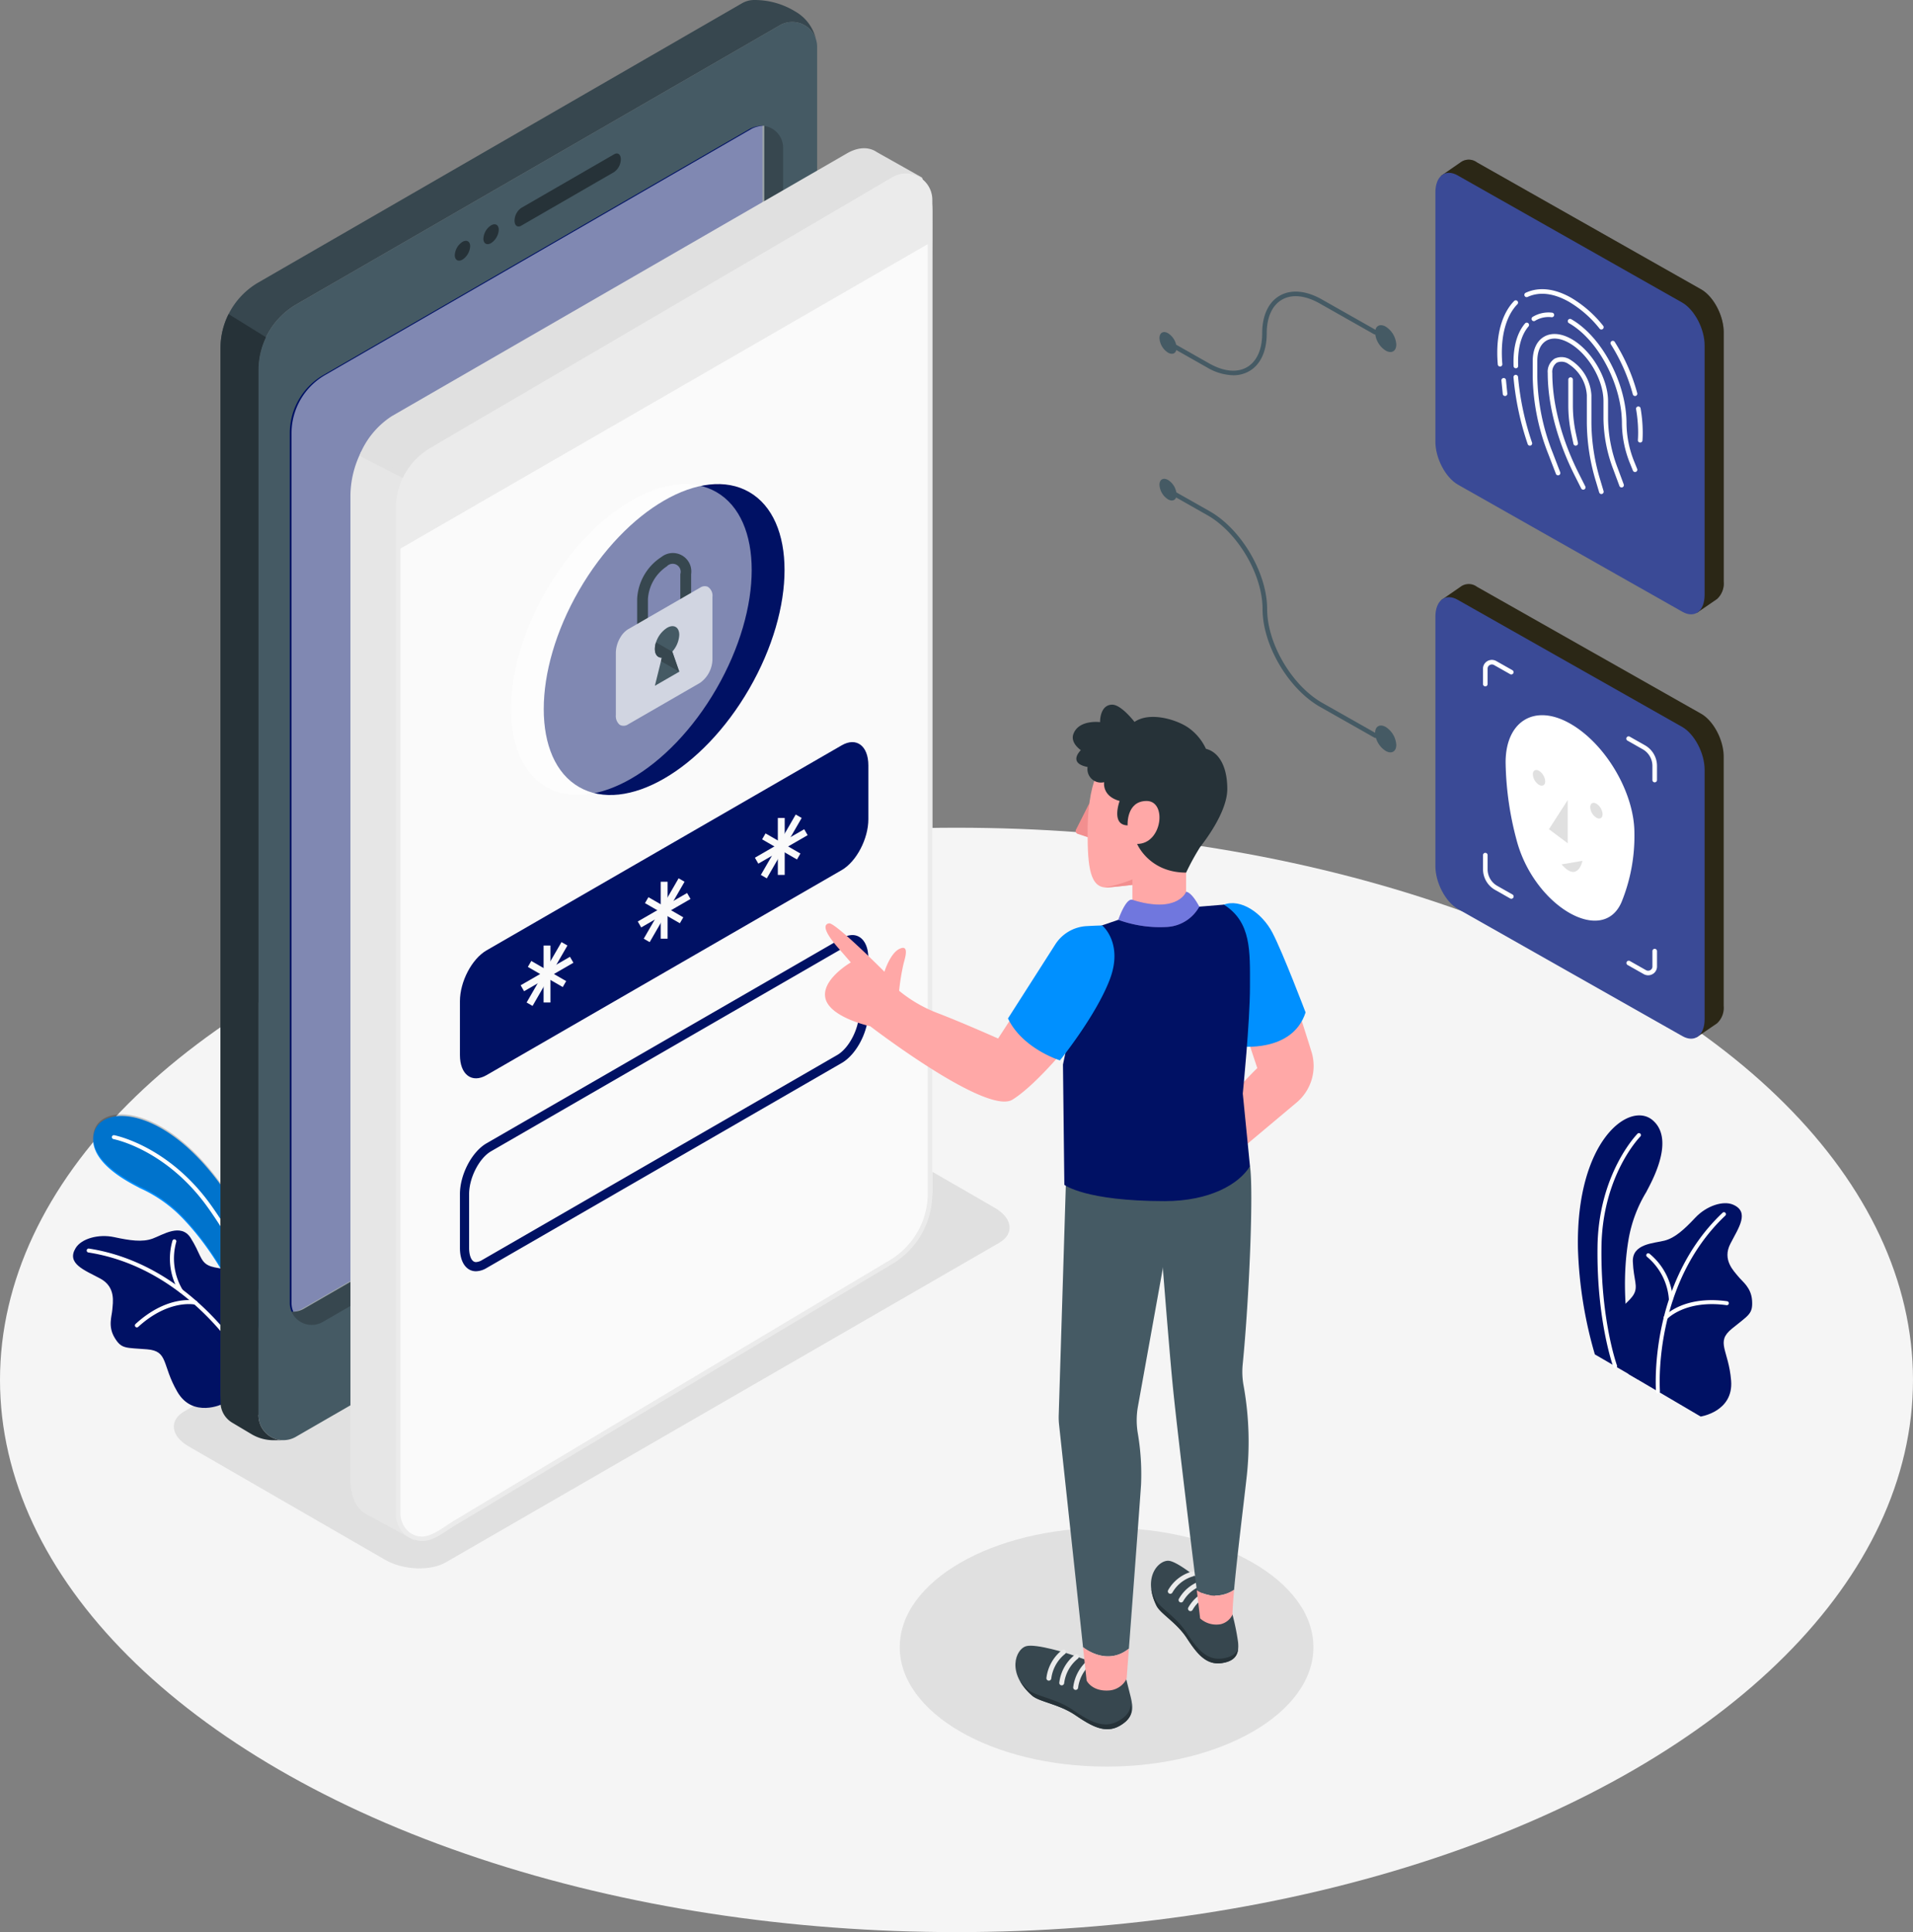 <svg id="Group_2122" data-name="Group 2122" xmlns="http://www.w3.org/2000/svg" width="417.645" height="421.848" viewBox="0 0 417.645 421.848">
  <rect x="0" y="0" width="417.645" height="421.848" fill="#808080" stroke="none"/>
  <defs>
    <style>
      .cls-1 {
        fill: #f5f5f5;
      }

      .cls-2 {
        fill: #e0e0e0;
      }

      .cls-3 {
        fill: #001164;
      }

      .cls-14, .cls-4 {
        fill: #fff;
      }

      .cls-22, .cls-5 {
        fill: #0090ff;
      }

      .cls-6 {
        opacity: 0.2;
      }

      .cls-7 {
        fill: #37474f;
      }

      .cls-8 {
        fill: #455a64;
      }

      .cls-9 {
        fill: #263238;
      }

      .cls-10, .cls-14 {
        opacity: 0.5;
      }

      .cls-11 {
        fill: #e6e6e6;
      }

      .cls-12 {
        fill: #fafafa;
      }

      .cls-13 {
        fill: #ebebeb;
      }

      .cls-15 {
        fill: #d1d5e1;
      }

      .cls-16 {
        opacity: 0.3;
      }

      .cls-17 {
        fill: #2b2716;
      }

      .cls-18 {
        fill: #3a4a96;
      }

      .cls-19 {
        fill: #ffa8a7;
      }

      .cls-20 {
        fill: #f28f8f;
      }

      .cls-21 {
        fill: #ba68c8;
      }

      .cls-22 {
        opacity: 0.4;
      }
    </style>
  </defs>
  <g id="Floor" transform="translate(0 180.72)">
    <ellipse id="Ellipse_13" data-name="Ellipse 13" class="cls-1" cx="208.822" cy="120.564" rx="208.822" ry="120.564"/>
  </g>
  <g id="Shadows" transform="translate(37.947 237.072)">
    <ellipse id="Ellipse_14" data-name="Ellipse 14" class="cls-2" cx="45.158" cy="26.072" rx="45.158" ry="26.072" transform="translate(158.486 96.491)"/>
    <path id="Path_938" data-name="Path 938" class="cls-2" d="M259.3,327.05,138.513,396.8c-3.4,1.962-9.334,1.716-13.258-.55L82.371,371.491c-3.924-2.265-4.35-5.692-.952-7.654l120.789-69.751c3.4-1.962,9.334-1.715,13.258.55l42.884,24.759C262.274,321.66,262.7,325.088,259.3,327.05Z" transform="translate(-79.125 -292.762)"/>
  </g>
  <g id="Plants" transform="translate(15.947 243.309)">
    <g id="Group_2084" data-name="Group 2084" transform="translate(328.537 0.221)">
      <g id="Group_2082" data-name="Group 2082">
        <path id="Path_939" data-name="Path 939" class="cls-3" d="M389.365,351.4l9.515,5.527s-4.8-15.326-2.137-30.743a29.556,29.556,0,0,1,3.87-10.263c.747-1.553,6.484-11.169,1.434-15.6s-16.9,4.384-16.368,28.129A92.3,92.3,0,0,0,389.365,351.4Z" transform="translate(-385.662 -299.219)"/>
        <path id="Path_941" data-name="Path 941" class="cls-4" d="M393.788,354.406a.431.431,0,0,1-.4-.283c-.036-.1-3.634-10.09-3.444-26.113.19-16.12,8.661-24.716,8.746-24.8a.432.432,0,0,1,.609.613c-.083.082-8.307,8.451-8.492,24.2-.188,15.852,3.355,25.709,3.391,25.806a.432.432,0,0,1-.257.554A.42.42,0,0,1,393.788,354.406Z" transform="translate(-385.662 -299.219)"/>
      </g>
      <g id="Group_2083" data-name="Group 2083" transform="translate(7.246 19.166)">
        <path id="Path_942" data-name="Path 942" class="cls-3" d="M396.744,355.723l15.719,9.244s7.2-1.06,6.652-7.835-3.468-8.371.173-11.348,4.58-3.174,4.406-6.091-2.137-4.191-3.06-5.347-3.5-3.582-1.687-7.1,4.266-6.918.622-8.53c-2.176-.963-5.834.243-8.26,2.817s-4.425,4.426-6.723,5.023-7.089.646-6.927,4.6,1.189,5.326.229,7.084C396.078,341.554,388.352,343.337,396.744,355.723Z" transform="translate(-392.908 -318.385)"/>
        <path id="Path_944" data-name="Path 944" class="cls-4" d="M403.145,359.919a.432.432,0,0,1-.43-.4c-.019-.235-1.73-23.673,14.554-39.063a.432.432,0,0,1,.593.627c-15.976,15.1-14.3,38.134-14.286,38.365a.431.431,0,0,1-.395.465Z" transform="translate(-392.908 -318.385)"/>
        <path id="Path_945" data-name="Path 945" class="cls-4" d="M405.964,339.834a.432.432,0,0,1-.431-.4,13.342,13.342,0,0,0-4.778-9.343.432.432,0,0,1,.505-.7,13.968,13.968,0,0,1,5.135,9.98.433.433,0,0,1-.4.462Z" transform="translate(-392.908 -318.385)"/>
        <path id="Path_946" data-name="Path 946" class="cls-4" d="M404.8,343.833a.432.432,0,0,1-.322-.72c.17-.189,4.268-4.62,13.747-3.318a.432.432,0,1,1-.118.855c-8.992-1.234-12.948,3-12.987,3.041A.43.43,0,0,1,404.8,343.833Z" transform="translate(-392.908 -318.385)"/>
      </g>
    </g>
    <g id="Group_2087" data-name="Group 2087">
      <g id="Group_2085" data-name="Group 2085" transform="translate(4.395)">
        <path id="Path_947" data-name="Path 947" class="cls-5" d="M101.124,337.943l-4.7,9.949s-4.742-15.344-15.683-26.527a29.548,29.548,0,0,0-9.01-6.255c-1.5-.855-11.676-5.519-10.033-12.035s16.4-5.977,29.438,13.877A92.26,92.26,0,0,1,101.124,337.943Z" transform="translate(-61.52 -298.999)"/>
        <path id="Path_948" data-name="Path 948" class="cls-6" d="M101.124,337.943l-4.7,9.949s-4.742-15.344-15.683-26.527a29.548,29.548,0,0,0-9.01-6.255c-1.5-.855-11.676-5.519-10.033-12.035s16.4-5.977,29.438,13.877A92.26,92.26,0,0,1,101.124,337.943Z" transform="translate(-61.52 -299.352)"/>
        <path id="Path_949" data-name="Path 949" class="cls-4" d="M98.94,343a.43.43,0,0,1-.418-.324c-.027-.1-2.7-10.228-11.849-23.174-9.088-12.862-20.608-15.087-20.723-15.108a.432.432,0,0,1,.154-.85c.119.021,11.971,2.293,21.274,15.459,9.247,13.088,11.953,23.356,11.979,23.458a.431.431,0,0,1-.31.525A.4.4,0,0,1,98.94,343Z" transform="translate(-61.52 -298.999)"/>
      </g>
      <g id="Group_2086" data-name="Group 2086" transform="translate(0 25.335)">
        <path id="Path_950" data-name="Path 950" class="cls-3" d="M97.5,345.685l-7.7,16.531s-6.529,3.211-9.924-2.677-1.893-8.862-6.58-9.247-5.573-.014-7.085-2.516-.618-4.663-.514-6.139.849-4.934-2.64-6.8-7.438-3.276-5.352-6.672c1.245-2.027,4.942-3.11,8.4-2.366s6.155,1.133,8.387.321,6.2-3.49,8.316-.139,2.042,5.061,3.83,5.963C90.007,333.64,97.381,330.724,97.5,345.685Z" transform="translate(-57.125 -324.334)"/>
        <path id="Path_952" data-name="Path 952" class="cls-4" d="M94.363,352.849a.431.431,0,0,1-.374-.217c-.115-.2-11.808-20.116-33.533-23.486a.432.432,0,0,1,.133-.853C82.73,331.727,94.62,352,94.737,352.2a.432.432,0,0,1-.374.647Z" transform="translate(-57.125 -324.334)"/>
        <path id="Path_953" data-name="Path 953" class="cls-4" d="M80.647,337.909a.432.432,0,0,1-.373-.214,13.962,13.962,0,0,1-1.435-11.131.431.431,0,1,1,.812.291,13.344,13.344,0,0,0,1.368,10.4.432.432,0,0,1-.155.591A.427.427,0,0,1,80.647,337.909Z" transform="translate(-57.125 -324.334)"/>
        <path id="Path_954" data-name="Path 954" class="cls-4" d="M71.06,345.509a.431.431,0,0,1-.29-.75c7.063-6.448,12.956-5.125,13.2-5.066a.431.431,0,0,1-.2.839c-.058-.012-5.717-1.255-12.42,4.864A.431.431,0,0,1,71.06,345.509Z" transform="translate(-57.125 -324.334)"/>
      </g>
    </g>
  </g>
  <g id="Device" transform="translate(48.142)">
    <g id="Group_2093" data-name="Group 2093">
      <g id="Group_2088" data-name="Group 2088">
        <path id="Path_955" data-name="Path 955" class="cls-7" d="M219.574,66.394Z" transform="translate(-89.32 -55.69)"/>
        <path id="Path_956" data-name="Path 956" class="cls-7" d="M97.608,136.505a16.592,16.592,0,0,1,8.3-14.371L211.424,61.212a5.435,5.435,0,0,1,7.893,3.061,9.4,9.4,0,0,0-4.341-5.97l-.376-.224a16.964,16.964,0,0,0-8.681-2.389h0a5.38,5.38,0,0,0-2.783.735L97.617,117.347a16.594,16.594,0,0,0-8.3,14.371V359.912a5.434,5.434,0,0,0,8.151,4.706l.137-.079Z" transform="translate(-89.32 -55.69)"/>
      </g>
      <path id="Path_957" data-name="Path 957" class="cls-8" d="M211.277,308.483,105.758,369.4a5.433,5.433,0,0,1-8.15-4.7V136.505a16.592,16.592,0,0,1,8.3-14.371L211.424,61.212a5.434,5.434,0,0,1,8.15,4.706V294.112A16.594,16.594,0,0,1,211.277,308.483Z" transform="translate(-89.32 -55.69)"/>
      <path id="Path_958" data-name="Path 958" class="cls-9" d="M97.608,364.7V136.505a16.571,16.571,0,0,1,1.64-7.183l-8.159-5.052a16.585,16.585,0,0,0-1.769,7.448v230.1a5.228,5.228,0,0,0,2.553,4.491l4.206,2.505a9.421,9.421,0,0,0,4.819,1.326h2.078A5.439,5.439,0,0,1,97.608,364.7Z" transform="translate(-89.32 -55.69)"/>
      <g id="Group_2091" data-name="Group 2091" transform="translate(15.119 27.456)">
        <path id="Path_959" data-name="Path 959" class="cls-7" d="M207.645,83.146v191.8a14.651,14.651,0,0,1-7.326,12.69l-93.179,53.8a4.745,4.745,0,0,1-2.311.641,4.805,4.805,0,0,0,6.808,2.245l93.179-53.8a14.653,14.653,0,0,0,7.326-12.69V87.932A4.8,4.8,0,0,0,207.645,83.146Z" transform="translate(-104.439 -83.146)"/>
        <g id="Group_2089" data-name="Group 2089" transform="translate(0 0)">
          <path id="Path_960" data-name="Path 960" class="cls-3" d="M104.829,342.074a4.745,4.745,0,0,0,2.311-.641l93.179-53.8a14.651,14.651,0,0,0,7.326-12.69V83.146a6.312,6.312,0,0,0-2.7.631l-93.179,53.8a14.656,14.656,0,0,0-7.327,12.69v189.9a4.776,4.776,0,0,0,.4,1.937Z" transform="translate(-104.439 -83.146)"/>
        </g>
        <g id="Group_2090" data-name="Group 2090" class="cls-10" transform="translate(0.39)">
          <path id="Path_961" data-name="Path 961" class="cls-4" d="M104.829,342.074a4.745,4.745,0,0,0,2.311-.641l93.179-53.8a14.651,14.651,0,0,0,7.326-12.69V83.146a6.312,6.312,0,0,0-2.7.631l-93.179,53.8a14.656,14.656,0,0,0-7.327,12.69v189.9a4.776,4.776,0,0,0,.4,1.937Z" transform="translate(-104.439 -83.146)"/>
        </g>
      </g>
      <g id="Group_2092" data-name="Group 2092" transform="translate(51.148 33.511)">
        <path id="Path_962" data-name="Path 962" class="cls-9" d="M143.824,109.463a3.71,3.71,0,0,1-1.678,2.906c-.927.535-1.678.1-1.678-.969a3.708,3.708,0,0,1,1.678-2.906C143.072,107.959,143.824,108.393,143.824,109.463Z" transform="translate(-140.468 -89.201)"/>
        <path id="Path_963" data-name="Path 963" class="cls-9" d="M150.066,105.859a3.71,3.71,0,0,1-1.678,2.906c-.927.535-1.678.1-1.678-.968a3.708,3.708,0,0,1,1.678-2.907C149.314,104.355,150.066,104.789,150.066,105.859Z" transform="translate(-140.468 -89.201)"/>
        <path id="Path_964" data-name="Path 964" class="cls-9" d="M175.261,93.25l-20.295,11.718c-.8.463-1.454-.029-1.454-1.1h0a3.478,3.478,0,0,1,1.454-2.776l20.295-11.718c.8-.463,1.453.029,1.453,1.1h0A3.48,3.48,0,0,1,175.261,93.25Z" transform="translate(-140.468 -89.201)"/>
      </g>
      <path id="Path_965" data-name="Path 965" class="cls-9" d="M171.827,315.682h0c1.212,0,2,1.286,2,3.275,0,3.127-1.956,6.9-4.271,8.234l-9.707,5.6a2.939,2.939,0,0,1-1.446.452c-1.212,0-1.995-1.286-1.995-3.276,0-3.126,1.955-6.9,4.27-8.233l9.707-5.605a2.947,2.947,0,0,1,1.446-.451m0-.829a3.759,3.759,0,0,0-1.86.562l-9.707,5.6c-2.588,1.494-4.686,5.5-4.686,8.951,0,2.57,1.163,4.1,2.825,4.1a3.757,3.757,0,0,0,1.861-.563l9.707-5.6c2.587-1.494,4.685-5.5,4.685-8.952,0-2.569-1.163-4.1-2.825-4.1Z" transform="translate(-89.32 -55.69)"/>
    </g>
  </g>
  <g id="Screen" transform="translate(76.507 32.367)">
    <g id="Group_2109" data-name="Group 2109">
      <g id="Group_2098" data-name="Group 2098">
        <g id="Group_2096" data-name="Group 2096">
          <g id="Group_2094" data-name="Group 2094" transform="translate(0 66.23)">
            <path id="Path_966" data-name="Path 966" class="cls-11" d="M118.185,163.707V378.694c0,3.894,1.431,6.511,3.618,7.369l.062.021.01.01,9.29,5.09-.051-8.269-1.032-222.928-9.812-5.019A21.19,21.19,0,0,0,118.185,163.707Z" transform="translate(-117.685 -154.287)"/>
            <path id="Path_967" data-name="Path 967" class="cls-11" d="M131.67,392.031l-10.056-5.51c-2.492-1.029-3.929-3.935-3.929-7.827V163.707a21.755,21.755,0,0,1,2.132-8.95l.22-.47,10.544,5.393v.3l1.032,222.929Zm-9.555-6.375,8.545,4.681-.046-7.419-1.031-222.625-9.073-4.641a20.528,20.528,0,0,0-1.825,8.055V378.694c0,3.512,1.235,6.093,3.3,6.9l.128.06Z" transform="translate(-117.685 -154.287)"/>
          </g>
          <g id="Group_2095" data-name="Group 2095" transform="translate(2.086)">
            <path id="Path_968" data-name="Path 968" class="cls-2" d="M120.27,154.968l9.812,5.019L235.089,98.9,242.1,94.82l-9.689-5.458-.276-.164v-.01c-1.544-.93-3.567-.869-5.795.419L126.944,147A17.918,17.918,0,0,0,120.27,154.968Z" transform="translate(-119.771 -88.057)"/>
            <path id="Path_969" data-name="Path 969" class="cls-2" d="M130.082,160.487a.5.5,0,0,1-.228-.055l-9.811-5.018a.5.5,0,0,1-.226-.656,18.407,18.407,0,0,1,6.877-8.195l99.4-57.389c2.3-1.329,4.539-1.478,6.3-.414a.417.417,0,0,1,.073.054l.2.118,9.68,5.452a.5.5,0,0,1,.006.868L130.333,160.419A.5.5,0,0,1,130.082,160.487Zm-9.15-5.742,9.134,4.672,111.028-64.59-9.213-5.2a.511.511,0,0,1-.075-.054c-1.428-.819-3.276-.654-5.215.466l-99.4,57.389A17.108,17.108,0,0,0,120.932,154.745Z" transform="translate(-119.771 -88.057)"/>
          </g>
          <path id="Path_970" data-name="Path 970" class="cls-12" d="M127.813,169.114V383.13c0,3.372,1.073,5.795,2.79,6.929l.562.307c1.493.705,3.363.552,5.4-.624L184.609,362,235.958,331.1a18.645,18.645,0,0,0,8.759-15.465v-214c0-3.261-1-5.622-2.616-6.807a3.828,3.828,0,0,0-.889-.5,5.844,5.844,0,0,0-5.254.695l-99.4,58.356a14.92,14.92,0,0,0-6.48,6.617A21.275,21.275,0,0,0,127.813,169.114Z" transform="translate(-117.685 -88.057)"/>
        </g>
        <g id="Group_2097" data-name="Group 2097" transform="translate(9.93 5.54)">
          <path id="Path_971" data-name="Path 971" class="cls-12" d="M235.959,331.1c-20.453,12.2-73.661,43.957-100,59.821a5.171,5.171,0,0,1-7.838-4.436V166.416a14.353,14.353,0,0,1,7.1-12.384L236.436,94.71a5.174,5.174,0,0,1,7.791,4.464V316.533A16.956,16.956,0,0,1,235.959,331.1Z" transform="translate(-127.615 -93.597)"/>
          <path id="Path_972" data-name="Path 972" class="cls-13" d="M235.706,330.665q-24.085,14.368-48.159,28.756-14.251,8.519-28.5,17.05-6.508,3.9-13.012,7.8l-5.689,3.417c-1.75,1.053-3.615,2.551-5.548,3.222-3.208,1.115-6.1-1.451-6.182-4.62-.014-.511,0-1.024,0-1.535V182.992c0-5.374-.013-10.748,0-16.122a14.282,14.282,0,0,1,7.136-12.575c2.32-1.372,4.651-2.726,6.976-4.088l32.7-19.165,38.747-22.708c7.349-4.307,14.68-8.647,22.049-12.922,2.281-1.324,5.154-1.194,6.74,1.195a5.493,5.493,0,0,1,.759,3.159c.006,1.917,0,3.835,0,5.753V315.693a17.012,17.012,0,0,1-8.021,14.972c-.547.336-.046,1.2.505.864a17.967,17.967,0,0,0,8.516-15.7V115.111c0-5.226.056-10.455,0-15.68a5.764,5.764,0,0,0-8.878-4.956c-2.437,1.4-4.854,2.845-7.281,4.267l-33.6,19.692-39.1,22.914c-6.913,4.051-13.849,8.068-20.741,12.155a15.229,15.229,0,0,0-7.509,13.308c-.005,1.8,0,3.6,0,5.4V385.436c0,.344-.011.69,0,1.033a5.739,5.739,0,0,0,7.448,5.408c1.888-.631,3.67-2.049,5.37-3.072l5.8-3.485q6.484-3.894,12.973-7.78,28.365-17,56.764-33.936,10.116-6.041,20.234-12.075A.5.5,0,0,0,235.706,330.665Z" transform="translate(-127.615 -93.597)"/>
        </g>
        <path id="Path_973" data-name="Path 973" class="cls-13" d="M135.216,154.032,236.437,94.71a5.174,5.174,0,0,1,7.79,4.464v9.548l-.03,0L128.12,175.74v-9.324A14.355,14.355,0,0,1,135.216,154.032Z" transform="translate(-117.685 -88.057)"/>
      </g>
      <g id="Group_2102" data-name="Group 2102" transform="translate(24.145 64.345)">
        <ellipse id="Ellipse_15" data-name="Ellipse 15" class="cls-3" cx="37.174" cy="21.462" rx="37.174" ry="21.462" transform="translate(7.17 64.386) rotate(-60)"/>
        <ellipse id="Ellipse_16" data-name="Ellipse 16" class="cls-14" cx="37.174" cy="21.462" rx="37.174" ry="21.462" transform="translate(0 64.386) rotate(-60)"/>
        <g id="Group_2101" data-name="Group 2101" transform="translate(33.798 24.093)">
          <path id="Path_974" data-name="Path 974" class="cls-7" d="M181.458,195.443a1.18,1.18,0,0,1-1.179-1.18v-7.774a11.57,11.57,0,0,1,5.3-9.188,4.028,4.028,0,0,1,6.485,3.744v7.773a1.179,1.179,0,1,1-2.359,0v-7.773a1.743,1.743,0,0,0-2.946-1.7,9.275,9.275,0,0,0-4.125,7.145v7.774A1.18,1.18,0,0,1,181.458,195.443Z" transform="translate(-175.628 -176.494)"/>
          <g id="Group_2099" data-name="Group 2099" transform="translate(0 7.177)">
            <path id="Path_975" data-name="Path 975" class="cls-15" d="M195.7,183.806a1.758,1.758,0,0,0-1.666.186l-15.723,9.078a5,5,0,0,0-1.666,1.739,6.751,6.751,0,0,0-1.018,3.389V211.81a2.524,2.524,0,0,0,.783,2.073,1.363,1.363,0,0,0,.274.158h0a1.777,1.777,0,0,0,1.627-.2l15.723-9.077a6.429,6.429,0,0,0,2.684-5.128V186.021A2.3,2.3,0,0,0,195.7,183.806Z" transform="translate(-175.628 -183.672)"/>
          </g>
          <g id="Group_2100" data-name="Group 2100" transform="translate(8.52 15.913)">
            <path id="Path_976" data-name="Path 976" class="cls-8" d="M187.961,197.991l1.515,4.358-5.328,3.075,1.334-5.382.188-.762c-.9.026-1.522-.67-1.522-1.9a4.733,4.733,0,0,1,.249-1.451,5.921,5.921,0,0,1,2.415-3.162c1.471-.849,2.664-.163,2.664,1.538a5.905,5.905,0,0,1-1.525,3.656Z" transform="translate(-184.148 -192.408)"/>
            <path id="Path_977" data-name="Path 977" class="cls-7" d="M185.482,200.042l.188-.762c-.9.026-1.522-.67-1.522-1.9a4.733,4.733,0,0,1,.249-1.451l3.564,2.057,1.515,4.358Z" transform="translate(-184.148 -192.408)"/>
          </g>
        </g>
      </g>
      <g id="Group_2107" data-name="Group 2107" transform="translate(23.906 129.665)">
        <path id="Path_978" data-name="Path 978" class="cls-3" d="M224.947,245.657,147.4,290.429c-3.208,1.852-5.809-.114-5.809-4.392V274.289c0-4.277,2.6-9.246,5.809-11.1l77.547-44.772c3.208-1.852,5.809.114,5.809,4.391v11.748C230.756,238.835,228.155,243.8,224.947,245.657Z" transform="translate(-141.591 -217.722)"/>
        <g id="Group_2106" data-name="Group 2106" transform="translate(13.255 15.806)">
          <g id="Group_2103" data-name="Group 2103" transform="translate(0 27.853)">
            <rect id="Rectangle_112" data-name="Rectangle 112" class="cls-12" width="1.5" height="12.434" transform="translate(5.009 0.752)"/>
            <rect id="Rectangle_113" data-name="Rectangle 113" class="cls-12" width="12.435" height="1.5" transform="translate(0 9.429) rotate(-30.005)"/>
            <rect id="Rectangle_114" data-name="Rectangle 114" class="cls-12" width="1.5" height="8.793" transform="matrix(0.5, -0.866, 0.866, 0.5, 1.576, 5.42)"/>
            <rect id="Rectangle_115" data-name="Rectangle 115" class="cls-12" width="15.229" height="1.5" transform="translate(1.301 13.188) rotate(-59.995)"/>
          </g>
          <g id="Group_2104" data-name="Group 2104" transform="translate(25.568 13.927)">
            <rect id="Rectangle_116" data-name="Rectangle 116" class="cls-12" width="1.5" height="12.435" transform="translate(5.009 0.752)"/>
            <rect id="Rectangle_117" data-name="Rectangle 117" class="cls-12" width="12.434" height="1.5" transform="translate(0 9.428) rotate(-30.005)"/>
            <rect id="Rectangle_118" data-name="Rectangle 118" class="cls-12" width="1.5" height="8.792" transform="matrix(0.5, -0.866, 0.866, 0.5, 1.577, 5.42)"/>
            <rect id="Rectangle_119" data-name="Rectangle 119" class="cls-12" width="15.229" height="1.5" transform="translate(1.302 13.188) rotate(-59.995)"/>
          </g>
          <g id="Group_2105" data-name="Group 2105" transform="translate(51.138)">
            <rect id="Rectangle_120" data-name="Rectangle 120" class="cls-12" width="1.5" height="12.434" transform="translate(5.009 0.752)"/>
            <rect id="Rectangle_121" data-name="Rectangle 121" class="cls-12" width="12.435" height="1.5" transform="matrix(0.866, -0.5, 0.5, 0.866, 0, 9.429)"/>
            <rect id="Rectangle_122" data-name="Rectangle 122" class="cls-12" width="1.5" height="8.792" transform="matrix(0.5, -0.866, 0.866, 0.5, 1.577, 5.421)"/>
            <rect id="Rectangle_123" data-name="Rectangle 123" class="cls-12" width="15.229" height="1.5" transform="matrix(0.5, -0.866, 0.866, 0.5, 1.302, 13.188)"/>
          </g>
        </g>
      </g>
      <g id="Group_2108" data-name="Group 2108" transform="translate(23.906 171.786)">
        <path id="Path_979" data-name="Path 979" class="cls-3" d="M227.254,261.843c1.037,0,1.5,1.551,1.5,3.088v11.748c0,3.572-2.2,7.862-4.809,9.366L146.4,330.817a2.751,2.751,0,0,1-1.306.43c-1.038,0-1.5-1.552-1.5-3.089V316.41c0-3.572,2.2-7.861,4.809-9.366l77.547-44.772a2.749,2.749,0,0,1,1.307-.429m0-2a4.658,4.658,0,0,0-2.306.7L147.4,305.312c-3.208,1.852-5.809,6.821-5.809,11.1v11.748c0,3.185,1.442,5.089,3.5,5.089a4.663,4.663,0,0,0,2.306-.7l77.547-44.772c3.208-1.852,5.809-6.821,5.809-11.1V264.931c0-3.185-1.442-5.088-3.5-5.088Z" transform="translate(-141.591 -259.843)"/>
      </g>
    </g>
  </g>
  <g id="Icons" transform="translate(253.135 34.867)">
    <g id="Group_2110" data-name="Group 2110" transform="translate(0 28.801)">
      <path id="Path_980" data-name="Path 980" class="cls-8" d="M341.391,128.31a5,5,0,0,0,2.311,3.928c1.276.723,2.311.136,2.311-1.31A4.994,4.994,0,0,0,343.7,127C342.426,126.277,341.391,126.863,341.391,128.31Z" transform="translate(-294.313 -119.358)"/>
      <path id="Path_981" data-name="Path 981" class="cls-8" d="M310.417,137.625a11.83,11.83,0,0,1-5.746-1.722l-7.332-4.154a.5.5,0,1,1,.492-.87l7.332,4.154c3.162,1.792,6.1,2.08,8.272.814,2.125-1.239,3.3-3.851,3.3-7.355,0-3.876,1.347-6.8,3.793-8.221,2.494-1.452,5.785-1.165,9.267.809l11.849,6.713a.5.5,0,0,1-.492.87L329.3,121.95c-3.162-1.791-6.1-2.08-8.271-.814-2.126,1.238-3.3,3.851-3.3,7.356,0,3.875-1.346,6.794-3.792,8.219A6.9,6.9,0,0,1,310.417,137.625Z" transform="translate(-294.313 -119.358)"/>
      <path id="Path_982" data-name="Path 982" class="cls-8" d="M294.313,129.506a4.038,4.038,0,0,0,1.869,3.177c1.032.585,1.868.111,1.868-1.059a4.039,4.039,0,0,0-1.868-3.177C295.149,127.863,294.313,128.337,294.313,129.506Z" transform="translate(-294.313 -119.358)"/>
    </g>
    <g id="Group_2111" data-name="Group 2111" transform="translate(0 69.674)">
      <path id="Path_983" data-name="Path 983" class="cls-8" d="M341.391,215.717a5,5,0,0,0,2.311,3.928c1.276.723,2.311.137,2.311-1.309a5,5,0,0,0-2.311-3.928C342.426,213.684,341.391,214.271,341.391,215.717Z" transform="translate(-294.313 -160.231)"/>
      <path id="Path_984" data-name="Path 984" class="cls-8" d="M341.48,216.811a.5.5,0,0,1-.246-.065l-11.848-6.713c-6.93-3.927-12.567-13.512-12.567-21.366,0-7.533-5.41-16.727-12.059-20.5l-7.421-4.2a.5.5,0,1,1,.492-.87l7.421,4.2c6.93,3.927,12.567,13.512,12.567,21.366,0,7.533,5.41,16.728,12.059,20.5l11.849,6.713a.5.5,0,0,1-.247.935Z" transform="translate(-294.313 -160.231)"/>
      <path id="Path_985" data-name="Path 985" class="cls-8" d="M294.313,161.541a4.038,4.038,0,0,0,1.869,3.177c1.032.584,1.868.11,1.868-1.059a4.04,4.04,0,0,0-1.868-3.177C295.149,159.9,294.313,160.371,294.313,161.541Z" transform="translate(-294.313 -160.231)"/>
    </g>
    <g id="Group_2114" data-name="Group 2114" transform="translate(60.233)">
      <g id="Group_2112" data-name="Group 2112">
        <path id="Path_987" data-name="Path 987" class="cls-16" d="M412.594,118.884l-48.98-27.741a2.986,2.986,0,0,0-3.558-.007l-4.232,2.927,2.886,3.568v51.625c0,3.611,2.2,7.806,4.9,9.37l47.764,27.039.225,3.845,4.458-3.056a4.608,4.608,0,0,0,1.436-3.794V128.254C417.5,124.642,415.3,120.448,412.594,118.884Z" transform="translate(-354.546 -90.557)"/>
        <path id="Path_986" data-name="Path 986" class="cls-17" d="M412.594,118.884l-48.98-27.741a2.986,2.986,0,0,0-3.558-.007l-4.232,2.927,2.886,3.568v51.625c0,3.611,2.2,7.806,4.9,9.37l47.764,27.039.225,3.845,4.458-3.056a4.608,4.608,0,0,0,1.436-3.794V128.254C417.5,124.642,415.3,120.448,412.594,118.884Z" transform="translate(-354.546 -90.557)"/>
        <path id="Path_988" data-name="Path 988" class="cls-18" d="M408.43,189.233l-48.98-27.741c-2.708-1.564-4.9-5.759-4.9-9.37V97.716c0-3.611,2.2-5.271,4.9-3.707l48.98,27.741c2.708,1.564,4.9,5.758,4.9,9.369v54.407C413.334,189.137,411.138,190.8,408.43,189.233Z" transform="translate(-354.546 -90.557)"/>
      </g>
      <g id="Group_2113" data-name="Group 2113" transform="translate(13.518 28.272)">
        <path id="Path_989" data-name="Path 989" class="cls-4" d="M398.138,142.154a.5.5,0,0,1-.484-.371,39.98,39.98,0,0,0-4.8-10.92.5.5,0,0,1,.844-.536,41.019,41.019,0,0,1,4.918,11.2.5.5,0,0,1-.352.613A.534.534,0,0,1,398.138,142.154Z" transform="translate(-368.064 -118.83)"/>
        <path id="Path_990" data-name="Path 990" class="cls-4" d="M399.263,152.316h-.034a.5.5,0,0,1-.466-.531c.035-.538.053-1.094.053-1.664a30.216,30.216,0,0,0-.451-5.1.5.5,0,0,1,.987-.169,31.372,31.372,0,0,1,.464,5.273q0,.89-.055,1.729A.5.5,0,0,1,399.263,152.316Z" transform="translate(-368.064 -118.83)"/>
        <path id="Path_991" data-name="Path 991" class="cls-4" d="M368.675,135.722a.5.5,0,0,1-.5-.456c-.076-.868-.114-1.733-.114-2.571,0-4.851,1.307-8.858,3.681-11.284a.5.5,0,1,1,.715.7c-2.19,2.239-3.4,6-3.4,10.585,0,.809.037,1.645.11,2.484a.5.5,0,0,1-.454.541A.347.347,0,0,1,368.675,135.722Z" transform="translate(-368.064 -118.83)"/>
        <path id="Path_992" data-name="Path 992" class="cls-4" d="M390.789,127.633a.5.5,0,0,1-.387-.183,24.319,24.319,0,0,0-6.708-5.879c-3.322-1.882-6.439-2.244-9.01-1.049a.5.5,0,0,1-.422-.907c2.878-1.336,6.308-.963,9.924,1.086a25.347,25.347,0,0,1,6.99,6.116.5.5,0,0,1-.387.816Z" transform="translate(-368.064 -118.83)"/>
        <path id="Path_993" data-name="Path 993" class="cls-4" d="M372.122,136.1a.5.5,0,0,1-.5-.478c-.013-.311-.018-.62-.018-.926,0-3.553.87-6.451,2.515-8.382a.5.5,0,0,1,.762.648c-1.49,1.748-2.277,4.423-2.277,7.734,0,.293.005.588.018.883a.5.5,0,0,1-.479.521Z" transform="translate(-368.064 -118.83)"/>
        <path id="Path_994" data-name="Path 994" class="cls-4" d="M376.045,125.807a.5.5,0,0,1-.262-.926,6.685,6.685,0,0,1,4.245-.925.5.5,0,1,1-.1.995,5.68,5.68,0,0,0-3.624.782A.5.5,0,0,1,376.045,125.807Z" transform="translate(-368.064 -118.83)"/>
        <path id="Path_995" data-name="Path 995" class="cls-4" d="M398.138,158.749a.5.5,0,0,1-.464-.312l-.586-1.45a23.84,23.84,0,0,1-1.812-8.836c0-8.481-5.2-18.295-11.582-21.913a.5.5,0,0,1,.492-.87c6.668,3.777,12.09,13.981,12.09,22.746a22.863,22.863,0,0,0,1.74,8.5l.586,1.45a.5.5,0,0,1-.277.651A.493.493,0,0,1,398.138,158.749Z" transform="translate(-368.064 -118.83)"/>
        <path id="Path_996" data-name="Path 996" class="cls-4" d="M375.181,153a.5.5,0,0,1-.47-.328,62.1,62.1,0,0,1-3.107-14.607.5.5,0,0,1,.462-.534.521.521,0,0,1,.536.462,60.983,60.983,0,0,0,3.048,14.336.5.5,0,0,1-.469.671Z" transform="translate(-368.064 -118.83)"/>
        <path id="Path_997" data-name="Path 997" class="cls-4" d="M395.2,162.122a.5.5,0,0,1-.468-.327l-1.333-3.591a32.2,32.2,0,0,1-2.152-10.993v-3.932c0-4.666-3.35-10.36-7.469-12.693-1.923-1.089-3.7-1.271-5-.511-1.274.742-1.975,2.323-1.975,4.452V138a46.9,46.9,0,0,0,3.345,16.494l1.651,4.3a.5.5,0,0,1-.934.359l-1.651-4.3A47.93,47.93,0,0,1,375.8,138v-3.471c0-2.5.878-4.388,2.472-5.317,1.625-.946,3.754-.765,6,.506,4.4,2.492,7.976,8.576,7.976,13.563v3.932a31.223,31.223,0,0,0,2.089,10.645l1.333,3.592a.5.5,0,0,1-.3.642A.486.486,0,0,1,395.2,162.122Z" transform="translate(-368.064 -118.83)"/>
        <path id="Path_998" data-name="Path 998" class="cls-4" d="M390.789,163.554a.5.5,0,0,1-.479-.358l-.7-2.352a45.2,45.2,0,0,1-1.995-12.779v-6.083a8.691,8.691,0,0,0-4.015-6.822,2.566,2.566,0,0,0-2.542-.284,2.473,2.473,0,0,0-.981,2.268c0,6.752,2.057,14.544,5.791,21.939l1.4,2.783a.5.5,0,1,1-.892.451l-1.4-2.783c-3.8-7.532-5.9-15.484-5.9-22.39a3.412,3.412,0,0,1,1.478-3.133,3.5,3.5,0,0,1,3.537.279,9.792,9.792,0,0,1,4.523,7.692v6.083a44.2,44.2,0,0,0,1.954,12.495l.7,2.352a.5.5,0,0,1-.337.622A.509.509,0,0,1,390.789,163.554Z" transform="translate(-368.064 -118.83)"/>
        <path id="Path_999" data-name="Path 999" class="cls-4" d="M385.183,153a.5.5,0,0,1-.489-.4l-.46-2.139a29.887,29.887,0,0,1-.664-6.255v-5.636a.5.5,0,0,1,1,0v5.636a28.77,28.77,0,0,0,.643,6.045l.46,2.14a.5.5,0,0,1-.384.593A.484.484,0,0,1,385.183,153Z" transform="translate(-368.064 -118.83)"/>
        <path id="Path_1000" data-name="Path 1000" class="cls-4" d="M369.76,142.154a.5.5,0,0,1-.5-.451l-.291-2.925a.5.5,0,0,1,.447-.547.493.493,0,0,1,.547.449l.291,2.925a.5.5,0,0,1-.448.546Z" transform="translate(-368.064 -118.83)"/>
      </g>
    </g>
    <g id="Group_2119" data-name="Group 2119" transform="translate(60.233 92.652)">
      <g id="Group_2115" data-name="Group 2115">
        <path id="Path_1001" data-name="Path 1001" class="cls-17" d="M412.594,211.536l-48.98-27.742a2.987,2.987,0,0,0-3.558-.006l-4.232,2.926,2.886,3.569v51.625c0,3.611,2.2,7.806,4.9,9.37l47.764,27.039.225,3.845,4.458-3.056a4.607,4.607,0,0,0,1.436-3.794V220.9C417.5,217.294,415.3,213.1,412.594,211.536Z" transform="translate(-354.546 -183.209)"/>
        <path id="Path_1003" data-name="Path 1003" class="cls-18" d="M408.43,281.885l-48.98-27.741c-2.708-1.564-4.9-5.759-4.9-9.37V190.368c0-3.611,2.2-5.271,4.9-3.708L408.43,214.4c2.708,1.563,4.9,5.758,4.9,9.369v54.407C413.334,281.789,411.138,283.448,408.43,281.885Z" transform="translate(-354.546 -183.209)"/>
      </g>
      <g id="Group_2116" data-name="Group 2116" transform="translate(10.403 16.556)">
        <path id="Path_1004" data-name="Path 1004" class="cls-4" d="M365.449,205.548a.5.5,0,0,1-.5-.5v-3.373a1.884,1.884,0,0,1,.949-1.641,1.938,1.938,0,0,1,1.948-.013l3.535,2a.5.5,0,0,1-.492.87l-3.535-2a.948.948,0,0,0-.952.006.882.882,0,0,0-.453.777v3.373A.5.5,0,0,1,365.449,205.548Z" transform="translate(-364.949 -199.765)"/>
        <path id="Path_1005" data-name="Path 1005" class="cls-4" d="M371.135,251.925a.5.5,0,0,1-.246-.065l-3.3-1.872a5.174,5.174,0,0,1-2.637-4.486v-3.109a.5.5,0,1,1,1,0V245.5a4.174,4.174,0,0,0,2.129,3.616l3.3,1.872a.5.5,0,0,1-.246.935Z" transform="translate(-364.949 -199.765)"/>
        <path id="Path_1006" data-name="Path 1006" class="cls-4" d="M401,268.631a1.952,1.952,0,0,1-.963-.257l-3.535-2a.5.5,0,0,1,.492-.87l3.535,2a.947.947,0,0,0,.952-.006.881.881,0,0,0,.453-.777v-3.373a.5.5,0,0,1,1,0v3.373a1.883,1.883,0,0,1-.95,1.641A1.949,1.949,0,0,1,401,268.631Z" transform="translate(-364.949 -199.765)"/>
        <path id="Path_1007" data-name="Path 1007" class="cls-4" d="M402.431,226.5a.5.5,0,0,1-.5-.5v-3.108a4.174,4.174,0,0,0-2.129-3.616l-3.3-1.872a.5.5,0,1,1,.492-.87l3.3,1.872a5.174,5.174,0,0,1,2.637,4.486V226A.5.5,0,0,1,402.431,226.5Z" transform="translate(-364.949 -199.765)"/>
      </g>
      <g id="Group_2117" data-name="Group 2117" transform="translate(15.336 28.634)">
        <path id="Path_1008" data-name="Path 1008" class="cls-4" d="M369.884,222.371a69.1,69.1,0,0,0,2.412,16.8c3.808,14.331,18.794,23.147,22.912,13.437A38.184,38.184,0,0,0,398,237.558c0-8.8-6.3-19.5-14.061-23.9C376.022,209.175,369.769,213.337,369.884,222.371Z" transform="translate(-369.882 -211.843)"/>
      </g>
      <path id="Path_1009" data-name="Path 1009" class="cls-2" d="M383.439,230.38V239.8l-4.093-3.064Z" transform="translate(-354.546 -183.209)"/>
      <g id="Group_2118" data-name="Group 2118" transform="translate(21.28 40.6)">
        <path id="Path_1010" data-name="Path 1010" class="cls-2" d="M375.826,224.754a2.918,2.918,0,0,0,1.348,2.293c.745.422,1.349.08,1.349-.764a2.916,2.916,0,0,0-1.349-2.293C376.43,223.568,375.826,223.91,375.826,224.754Z" transform="translate(-375.826 -223.809)"/>
        <path id="Path_1011" data-name="Path 1011" class="cls-2" d="M388.355,231.928a2.915,2.915,0,0,0,1.348,2.293c.745.422,1.349.08,1.349-.764a2.916,2.916,0,0,0-1.349-2.293C388.958,230.742,388.355,231.084,388.355,231.928Z" transform="translate(-375.826 -223.809)"/>
      </g>
      <path id="Path_1012" data-name="Path 1012" class="cls-2" d="M382.09,244.413l4.571-.775S385.687,248.522,382.09,244.413Z" transform="translate(-354.546 -183.209)"/>
    </g>
  </g>
  <g id="Character" transform="translate(180.117 153.851)">
    <g id="Group_2121" data-name="Group 2121">
      <path id="Path_1013" data-name="Path 1013" class="cls-19" d="M308.378,253.2s7.289-.491,11.424,9.64c2.57,6.3,5.7,16.03,7.7,22.494a10.437,10.437,0,0,1-3.26,11.084l-12.71,10.665-4.548-8.27a86.15,86.15,0,0,1,8.683-9.924l-8.683-26.049Z" transform="translate(-221.294 -209.541)"/>
      <path id="Path_1014" data-name="Path 1014" class="cls-5" d="M311.739,284.138s11.577,1.531,14.472-7.4c0,0-4.962-13.066-7.236-17.408s-6.929-7.5-10.6-6.125S311.739,284.138,311.739,284.138Z" transform="translate(-221.294 -209.541)"/>
      <path id="Path_1016" data-name="Path 1016" class="cls-7" d="M304.013,401.4s-5.505-4.714-7.641-4.935-5.84,3.442-2.712,9.8c.87,1.768,4.406,3.683,6.616,7.071s4.2,5.935,7.586,5.472,3.83-2.378,3.609-4.588a52.3,52.3,0,0,0-1.215-6Z" transform="translate(-221.294 -209.541)"/>
      <path id="Path_1017" data-name="Path 1017" class="cls-9" d="M308.043,417.789c-3.492.478-5.542-2.147-7.82-5.64s-5.922-5.466-6.819-7.288a13.047,13.047,0,0,1-.88-2.276,11.244,11.244,0,0,0,1.136,3.676c.871,1.768,4.406,3.683,6.616,7.071s4.2,5.935,7.586,5.472c2.6-.355,3.456-1.564,3.62-3.1C311.034,416.738,310.05,417.515,308.043,417.789Z" transform="translate(-221.294 -209.541)"/>
      <path id="Path_1018" data-name="Path 1018" class="cls-13" d="M301.077,407.457a.536.536,0,0,1-.471-.786,8.6,8.6,0,0,1,5.176-4.057.534.534,0,1,1,.237,1.042,7.643,7.643,0,0,0-4.47,3.519A.535.535,0,0,1,301.077,407.457Z" transform="translate(-221.294 -209.541)"/>
      <path id="Path_1019" data-name="Path 1019" class="cls-13" d="M299.022,405.563a.526.526,0,0,1-.251-.064.533.533,0,0,1-.22-.722,8.6,8.6,0,0,1,5.176-4.057.534.534,0,1,1,.236,1.042,7.639,7.639,0,0,0-4.47,3.519A.534.534,0,0,1,299.022,405.563Z" transform="translate(-221.294 -209.541)"/>
      <path id="Path_1020" data-name="Path 1020" class="cls-13" d="M296.673,403.669a.536.536,0,0,1-.471-.786,8.59,8.59,0,0,1,5.175-4.056.534.534,0,1,1,.236,1.042,7.632,7.632,0,0,0-4.468,3.518A.536.536,0,0,1,296.673,403.669Z" transform="translate(-221.294 -209.541)"/>
      <path id="Path_1021" data-name="Path 1021" class="cls-7" d="M274.732,416.851s-7.373-2.392-9.574-1.733-4.352,5.8,1.35,10.789c1.586,1.388,5.864,1.826,9.439,4.263s6.585,4.135,9.741,2.285,2.9-3.978,2.336-6.286c-.716-2.94-1.29-5.076-1.29-5.076Z" transform="translate(-221.294 -209.541)"/>
      <path id="Path_1022" data-name="Path 1022" class="cls-9" d="M285.449,431.379c-3.252,1.906-6.356.157-10.04-2.355s-8.1-2.964-9.73-4.395a14.087,14.087,0,0,1-1.8-1.885,12.04,12.04,0,0,0,2.634,3.163c1.586,1.388,5.864,1.826,9.439,4.263s6.585,4.135,9.741,2.285c2.417-1.417,2.77-2.965,2.3-4.552C287.971,429.11,287.318,430.283,285.449,431.379Z" transform="translate(-221.294 -209.541)"/>
      <path id="Path_1023" data-name="Path 1023" class="cls-13" d="M272.973,423.658a.467.467,0,0,1-.053,0,.533.533,0,0,1-.48-.582,9.148,9.148,0,0,1,3.427-6.106.534.534,0,1,1,.619.871,8.2,8.2,0,0,0-2.982,5.338A.534.534,0,0,1,272.973,423.658Z" transform="translate(-221.294 -209.541)"/>
      <path id="Path_1024" data-name="Path 1024" class="cls-13" d="M276.018,424.655a.462.462,0,0,1-.053,0,.534.534,0,0,1-.481-.582,9.159,9.159,0,0,1,3.428-6.107.534.534,0,1,1,.619.871,8.209,8.209,0,0,0-2.982,5.338A.535.535,0,0,1,276.018,424.655Z" transform="translate(-221.294 -209.541)"/>
      <path id="Path_1025" data-name="Path 1025" class="cls-13" d="M270.164,422.633l-.053,0a.534.534,0,0,1-.48-.582,9.151,9.151,0,0,1,3.428-6.106.534.534,0,0,1,.619.871,8.2,8.2,0,0,0-2.983,5.338A.534.534,0,0,1,270.164,422.633Z" transform="translate(-221.294 -209.541)"/>
      <g id="Group_2120" data-name="Group 2120" transform="translate(72.366 100.773)">
        <path id="Path_1026" data-name="Path 1026" class="cls-8" d="M310.6,402.8c.66-7.3,2.091-18.742,2.686-24.091a69.218,69.218,0,0,0-.577-20.311,16.66,16.66,0,0,1-.23-4.8c1.445-14.542,2.394-38.11,1.593-43.289l-20.413,4.319s2.5,33.066,3.6,44.065c1.1,11.072,5.207,44.2,5.207,44.2A7.4,7.4,0,0,0,310.6,402.8Z" transform="translate(-293.66 -310.314)"/>
        <path id="Path_1027" data-name="Path 1027" class="cls-19" d="M307.659,410.312a3.856,3.856,0,0,0,2.6-2.1c0-1.151.134-3.072.345-5.408a7.4,7.4,0,0,1-8.139.1l.723,6.142A5.288,5.288,0,0,0,307.659,410.312Z" transform="translate(-293.66 -310.314)"/>
      </g>
      <path id="Path_1028" data-name="Path 1028" class="cls-8" d="M287.637,415.635c.832-11.05,2.441-32.468,2.655-35.831a53.024,53.024,0,0,0-.7-11.114,16.978,16.978,0,0,1,.033-5.994l8.971-49.774-24.667-.361-1.614,52.145a14.638,14.638,0,0,0,.077,2.019l5.232,48.6h0S282.722,419.605,287.637,415.635Z" transform="translate(-221.294 -209.541)"/>
      <path id="Path_1029" data-name="Path 1029" class="cls-19" d="M283.524,424.761a4.656,4.656,0,0,0,3.616-2.541l.5-6.585c-4.915,3.97-10.017-.31-10.017-.31h0l.784,7.288S279.564,425.132,283.524,424.761Z" transform="translate(-221.294 -209.541)"/>
      <path id="Path_1030" data-name="Path 1030" class="cls-3" d="M285.323,256.519l-5.818,1.988-6.261,29.61.3,26.256s4.471,3.562,21.934,3.562c9.8,0,16.184-3.691,18.592-7.621l-1.57-15.863s1.57-15.63,1.57-23.356.344-14.061-5.7-17.891l-5.377.442Z" transform="translate(-221.294 -209.541)"/>
      <path id="Path_1032" data-name="Path 1032" class="cls-20" d="M279,231.073l-2.914,5.766a.655.655,0,0,0,.377.916l3.458,1.151Z" transform="translate(-221.294 -209.541)"/>
      <path id="Path_1033" data-name="Path 1033" class="cls-19" d="M283.04,221.4s-4.419,2.381-4.419,16.043c0,7.512.515,12.3,4.419,12.006s15.136-1.768,15.136-1.768V221.4Z" transform="translate(-221.294 -209.541)"/>
      <path id="Path_1034" data-name="Path 1034" class="cls-20" d="M283.04,249.448c1.372-.1,3.651-.354,6.027-.633v-1.393a31.267,31.267,0,0,1-6.679,2.022A4.155,4.155,0,0,0,283.04,249.448Z" transform="translate(-221.294 -209.541)"/>
      <path id="Path_1035" data-name="Path 1035" class="cls-19" d="M288.4,246.839v8.575h11.73V243.365Z" transform="translate(-221.294 -209.541)"/>
      <path id="Path_1036" data-name="Path 1036" class="cls-21" d="M288.4,252.148s4.217,1.5,7.606.909,4.124-2.652,4.124-2.652,1.105-.084,2.873,3.241a8.608,8.608,0,0,1-6.85,4.419,26.567,26.567,0,0,1-10.828-1.546S286.953,251.722,288.4,252.148Z" transform="translate(-221.294 -209.541)"/>
      <path id="Path_1037" data-name="Path 1037" class="cls-22" d="M288.4,252.148s4.217,1.5,7.606.909,4.124-2.652,4.124-2.652,1.105-.084,2.873,3.241a8.608,8.608,0,0,1-6.85,4.419,26.567,26.567,0,0,1-10.828-1.546S286.953,251.722,288.4,252.148Z" transform="translate(-221.294 -209.541)"/>
      <path id="Path_1038" data-name="Path 1038" class="cls-19" d="M262.232,277.586l-3.151,4.847s-7.649-3.412-13.024-5.479a30.136,30.136,0,0,1-8.58-4.939,46,46,0,0,1,1.033-6.2c.621-2.1.827-3.852-1.033-2.922s-3.1,4.549-3.205,4.962c0,0-10.751-10.8-12.1-10.57s-1.032,1.86,1.861,5.2l2.894,3.335s-6.6,3.8-5.519,7.932,9.758,6,9.758,6,25.424,19.537,31.061,16.023,13.6-13.646,13.6-13.646Z" transform="translate(-221.294 -209.541)"/>
      <path id="Path_1039" data-name="Path 1039" class="cls-5" d="M281.812,257.752s4.694,3.859,1.635,11.838-10.865,17.617-10.865,17.617-8.186-2.544-11.343-9.156L271.558,261.9a8.688,8.688,0,0,1,6.756-4C279.287,257.843,280.445,257.788,281.812,257.752Z" transform="translate(-221.294 -209.541)"/>
      <path id="Path_1041" data-name="Path 1041" class="cls-9" d="M281.346,213.356s-4.636-.616-5.819,2.578c-.736,1.989,1.621,3.536,1.621,3.536s-2.991,2.815,1.473,3.682a2.94,2.94,0,0,0,3.609,3.315s-.516,3.037,3.388,4.1c0,0-1.973,5.257,1.739,5.331h3.475l-1.4,4.051s2.6,6.261,10.7,6.261a53.49,53.49,0,0,1,3.02-5.525c.958-1.252,5.966-7.66,5.966-12.742s-1.955-8.093-4.66-8.76a11.6,11.6,0,0,0-3.884-4.645c-2.725-1.842-8.47-3.484-11.711-1.227,0,0-2.873-3.767-4.861-3.767S281.346,211.588,281.346,213.356Z" transform="translate(-221.294 -209.541)"/>
      <path id="Path_1042" data-name="Path 1042" class="cls-19" d="M287.357,235.9s-.34-5.331,4.154-5.331,3.426,9.382-2.08,9.382Z" transform="translate(-221.294 -209.541)"/>
    </g>
  </g>
</svg>
